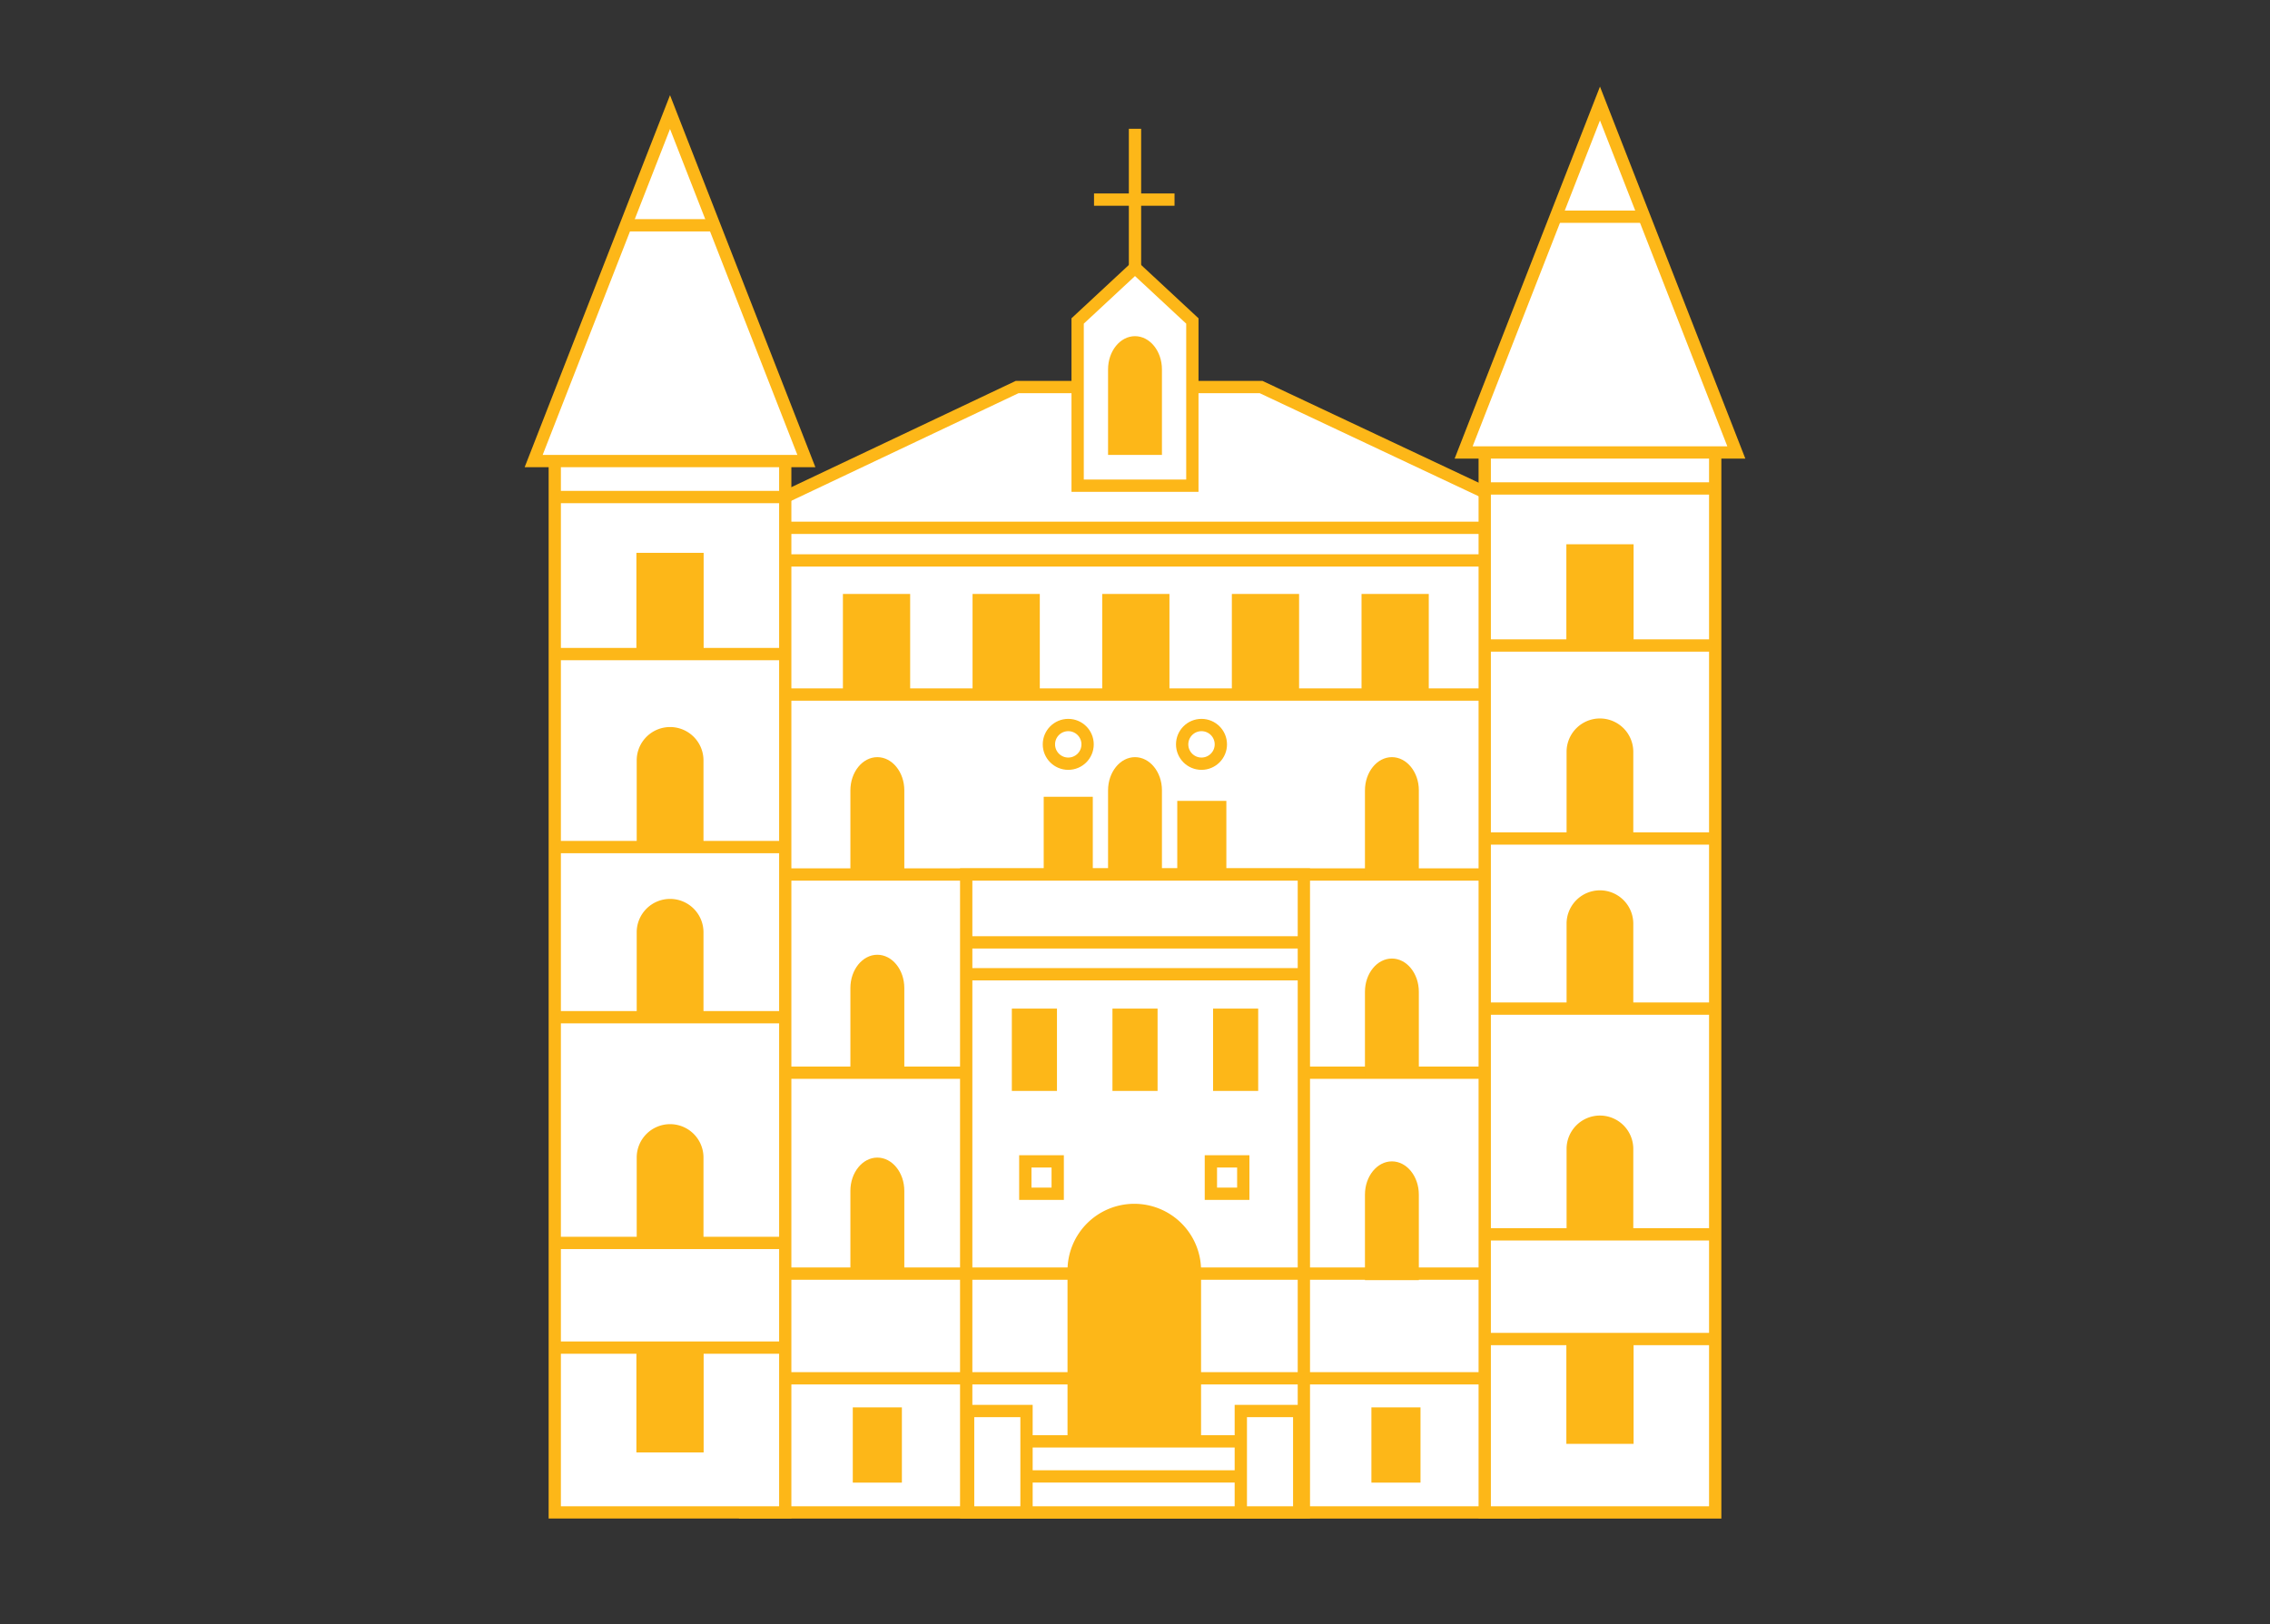 <svg xmlns="http://www.w3.org/2000/svg" viewBox="0 0 738 528.12"><rect x="0" y="0" width="738" height="528.12" fill="#333333" stroke="none"/><title>brighton</title><g id="brighton"><rect x="242.22" y="176.99" width="256.37" height="314.84" fill="#fff" stroke="#fdb718" stroke-miterlimit="10" stroke-width="4"/><line x1="255.08" y1="348.83" x2="482.7" y2="348.83" fill="#fff" stroke="#fdb718" stroke-miterlimit="10" stroke-width="4"/><polygon points="409.99 125.86 330.69 125.86 211.64 182.25 529.73 182.25 409.99 125.86" fill="#fff" stroke="#fdb718" stroke-miterlimit="10" stroke-width="4"/><rect x="482.7" y="141.82" width="74.93" height="350.01" fill="#fff" stroke="#fdb718" stroke-miterlimit="10" stroke-width="4"/><polygon points="520.17 147.14 475.84 147.14 498.01 90.4 520.17 33.66 542.34 90.4 564.5 147.14 520.17 147.14" fill="#fff" stroke="#fdb718" stroke-miterlimit="10" stroke-width="4"/><line x1="534.51" y1="70.47" x2="505.84" y2="70.47" fill="#fff" stroke="#fdb718" stroke-miterlimit="10" stroke-width="4"/><line x1="256.86" y1="225.86" x2="482.92" y2="225.86" fill="#fff" stroke="#fdb718" stroke-miterlimit="10" stroke-width="4"/><line x1="251.84" y1="171.64" x2="482.92" y2="171.64" fill="#fff" stroke="#fdb718" stroke-miterlimit="10" stroke-width="4"/><line x1="255.08" y1="284.38" x2="482.92" y2="284.38" fill="#fff" stroke="#fdb718" stroke-miterlimit="10" stroke-width="4"/><line x1="482.92" y1="209.91" x2="557.42" y2="209.91" fill="#fff" stroke="#fdb718" stroke-miterlimit="10" stroke-width="4"/><line x1="482.92" y1="158.84" x2="557.42" y2="158.84" fill="#fff" stroke="#fdb718" stroke-miterlimit="10" stroke-width="4"/><line x1="482.92" y1="272.67" x2="557.42" y2="272.67" fill="#fff" stroke="#fdb718" stroke-miterlimit="10" stroke-width="4"/><rect x="314.12" y="284.38" width="109.78" height="207.45" fill="#fff" stroke="#fdb718" stroke-miterlimit="10" stroke-width="4"/><line x1="314.12" y1="316.82" x2="423.89" y2="316.82" fill="#fff" stroke="#fdb718" stroke-miterlimit="10" stroke-width="4"/><line x1="314.38" y1="306.45" x2="424.16" y2="306.45" fill="#fff" stroke="#fdb718" stroke-miterlimit="10" stroke-width="4"/><line x1="255.3" y1="414.17" x2="482.92" y2="414.17" fill="#fff" stroke="#fdb718" stroke-miterlimit="10" stroke-width="4"/><line x1="255.08" y1="448.21" x2="482.92" y2="448.21" fill="#fff" stroke="#fdb718" stroke-miterlimit="10" stroke-width="4"/><line x1="481.14" y1="401.4" x2="559.2" y2="401.4" fill="#fff" stroke="#fdb718" stroke-miterlimit="10" stroke-width="4"/><line x1="481.14" y1="327.99" x2="559.2" y2="327.99" fill="#fff" stroke="#fdb718" stroke-miterlimit="10" stroke-width="4"/><line x1="481.14" y1="435.44" x2="559.2" y2="435.44" fill="#fff" stroke="#fdb718" stroke-miterlimit="10" stroke-width="4"/><rect x="314.74" y="458.85" width="18.99" height="32.98" fill="#fff" stroke="#fdb718" stroke-miterlimit="10" stroke-width="4"/><rect x="403.4" y="458.85" width="18.99" height="32.98" fill="#fff" stroke="#fdb718" stroke-miterlimit="10" stroke-width="4"/><path d="M520.17,362.77a10.85,10.85,0,0,0-10.86,10.82v27.8H531V373.6A10.85,10.85,0,0,0,520.17,362.77Z" fill="#fdb718"/><path d="M452.52,377.67c-4.82,0-8.76,4.85-8.76,10.82v27.8h17.52v-27.8C461.28,382.51,457.34,377.67,452.52,377.67Z" fill="#fdb718"/><path d="M452.52,311.71c-4.82,0-8.76,4.85-8.76,10.82v27.8h17.52v-27.8C461.28,316.55,457.34,311.71,452.52,311.71Z" fill="#fdb718"/><path d="M452.52,246.22c-4.82,0-8.76,4.85-8.76,10.82v27.8h17.52V257C461.28,251.07,457.34,246.22,452.52,246.22Z" fill="#fdb718"/><path d="M285.23,246.22c-4.82,0-8.76,4.85-8.76,10.82v27.8H294V257C294,251.07,290.05,246.22,285.23,246.22Z" fill="#fdb718"/><path d="M285.23,376.44c-4.82,0-8.76,4.85-8.76,10.82v27.8H294v-27.8C294,381.29,290.05,376.44,285.23,376.44Z" fill="#fdb718"/><path d="M285.23,310.48c-4.82,0-8.76,4.85-8.76,10.82v27.8H294v-27.8C294,315.33,290.05,310.48,285.23,310.48Z" fill="#fdb718"/><path d="M369,246.22c-4.82,0-8.76,4.85-8.76,10.82v27.8h17.52V257C377.76,251.07,373.83,246.22,369,246.22Z" fill="#fdb718"/><path d="M520.17,289.53a10.85,10.85,0,0,0-10.86,10.82v27.8H531v-27.8A10.85,10.85,0,0,0,520.17,289.53Z" fill="#fdb718"/><path d="M520.17,233.64a10.85,10.85,0,0,0-10.86,10.82v27.8H531v-27.8A10.85,10.85,0,0,0,520.17,233.64Z" fill="#fdb718"/><path d="M368.77,391.47a21.7,21.7,0,0,0-21.71,21.65v55.6h43.42v-55.6A21.7,21.7,0,0,0,368.77,391.47Z" fill="#fdb718"/><line x1="333.11" y1="468.72" x2="404.91" y2="468.72" fill="#fff" stroke="#fdb718" stroke-miterlimit="10" stroke-width="4"/><line x1="333.11" y1="480.12" x2="404.91" y2="480.12" fill="#fff" stroke="#fdb718" stroke-miterlimit="10" stroke-width="4"/><rect x="328.96" y="327.99" width="14.67" height="26.77" fill="#fdb718"/><rect x="361.67" y="327.99" width="14.67" height="26.77" fill="#fdb718"/><rect x="394.38" y="327.99" width="14.67" height="26.77" fill="#fdb718"/><rect x="445.86" y="457.67" width="15.96" height="24.47" fill="#fdb718"/><rect x="382.74" y="260.44" width="15.96" height="24.47" fill="#fdb718"/><rect x="339.32" y="259.11" width="15.96" height="24.47" fill="#fdb718"/><rect x="509.24" y="436.02" width="21.86" height="33.51" fill="#fdb718"/><rect x="274.04" y="193.15" width="21.86" height="33.51" fill="#fdb718"/><rect x="442.65" y="193.15" width="21.86" height="33.51" fill="#fdb718"/><rect x="358.34" y="193.15" width="21.86" height="33.51" fill="#fdb718"/><rect x="400.49" y="193.15" width="21.86" height="33.51" fill="#fdb718"/><rect x="316.19" y="193.15" width="21.86" height="33.51" fill="#fdb718"/><rect x="509.24" y="176.99" width="21.86" height="33.51" fill="#fdb718"/><rect x="180.36" y="144.61" width="74.93" height="347.21" fill="#fff" stroke="#fdb718" stroke-miterlimit="10" stroke-width="3.98"/><polygon points="217.83 149.93 173.5 149.93 195.66 93.19 217.83 36.45 239.99 93.19 262.16 149.93 217.83 149.93" fill="#fff" stroke="#fdb718" stroke-miterlimit="10" stroke-width="4"/><line x1="232.16" y1="73.26" x2="203.49" y2="73.26" fill="#fff" stroke="#fdb718" stroke-miterlimit="10" stroke-width="4"/><line x1="180.58" y1="212.7" x2="255.08" y2="212.7" fill="#fff" stroke="#fdb718" stroke-miterlimit="10" stroke-width="4"/><line x1="180.58" y1="161.63" x2="255.08" y2="161.63" fill="#fff" stroke="#fdb718" stroke-miterlimit="10" stroke-width="4"/><line x1="180.58" y1="275.46" x2="255.08" y2="275.46" fill="#fff" stroke="#fdb718" stroke-miterlimit="10" stroke-width="4"/><line x1="178.8" y1="404.19" x2="256.86" y2="404.19" fill="#fff" stroke="#fdb718" stroke-miterlimit="10" stroke-width="4"/><line x1="178.8" y1="330.79" x2="256.86" y2="330.79" fill="#fff" stroke="#fdb718" stroke-miterlimit="10" stroke-width="4"/><line x1="178.8" y1="438.23" x2="256.86" y2="438.23" fill="#fff" stroke="#fdb718" stroke-miterlimit="10" stroke-width="4"/><path d="M217.83,365.57A10.85,10.85,0,0,0,207,376.39v27.8h21.71v-27.8A10.85,10.85,0,0,0,217.83,365.57Z" fill="#fdb718"/><path d="M217.83,292.32A10.85,10.85,0,0,0,207,303.15v27.8h21.71v-27.8A10.85,10.85,0,0,0,217.83,292.32Z" fill="#fdb718"/><path d="M217.83,236.43A10.85,10.85,0,0,0,207,247.26v27.8h21.71v-27.8A10.85,10.85,0,0,0,217.83,236.43Z" fill="#fdb718"/><rect x="206.9" y="438.81" width="21.86" height="33.51" fill="#fdb718"/><rect x="206.9" y="179.78" width="21.86" height="33.51" fill="#fdb718"/><rect x="277.25" y="457.67" width="15.96" height="24.47" fill="#fdb718"/><circle cx="390.62" cy="242.06" r="6.29" fill="#fff" stroke="#fdb718" stroke-miterlimit="10" stroke-width="4"/><circle cx="347.3" cy="242.06" r="6.29" fill="#fff" stroke="#fdb718" stroke-miterlimit="10" stroke-width="4"/><rect x="333.34" y="377.67" width="10.53" height="10.53" fill="#fff" stroke="#fdb718" stroke-miterlimit="10" stroke-width="4"/><rect x="393.67" y="377.67" width="10.53" height="10.53" fill="#fff" stroke="#fdb718" stroke-miterlimit="10" stroke-width="4"/><polygon points="387.65 104.38 387.65 157.94 350.35 157.94 350.35 104.38 369 87.04 387.65 104.38" fill="#fff" stroke="#fdb718" stroke-miterlimit="10" stroke-width="4"/><line x1="369" y1="41.88" x2="369" y2="87.94" fill="#fff" stroke="#fdb718" stroke-miterlimit="10" stroke-width="4"/><path d="M369,109.32c-4.82,0-8.76,4.85-8.76,10.82v27.8h17.52v-27.8C377.76,114.16,373.82,109.32,369,109.32Z" fill="#fdb718"/><line x1="355.68" y1="64.91" x2="381.85" y2="64.91" fill="#fff" stroke="#fdb718" stroke-miterlimit="10" stroke-width="4"/></g></svg>